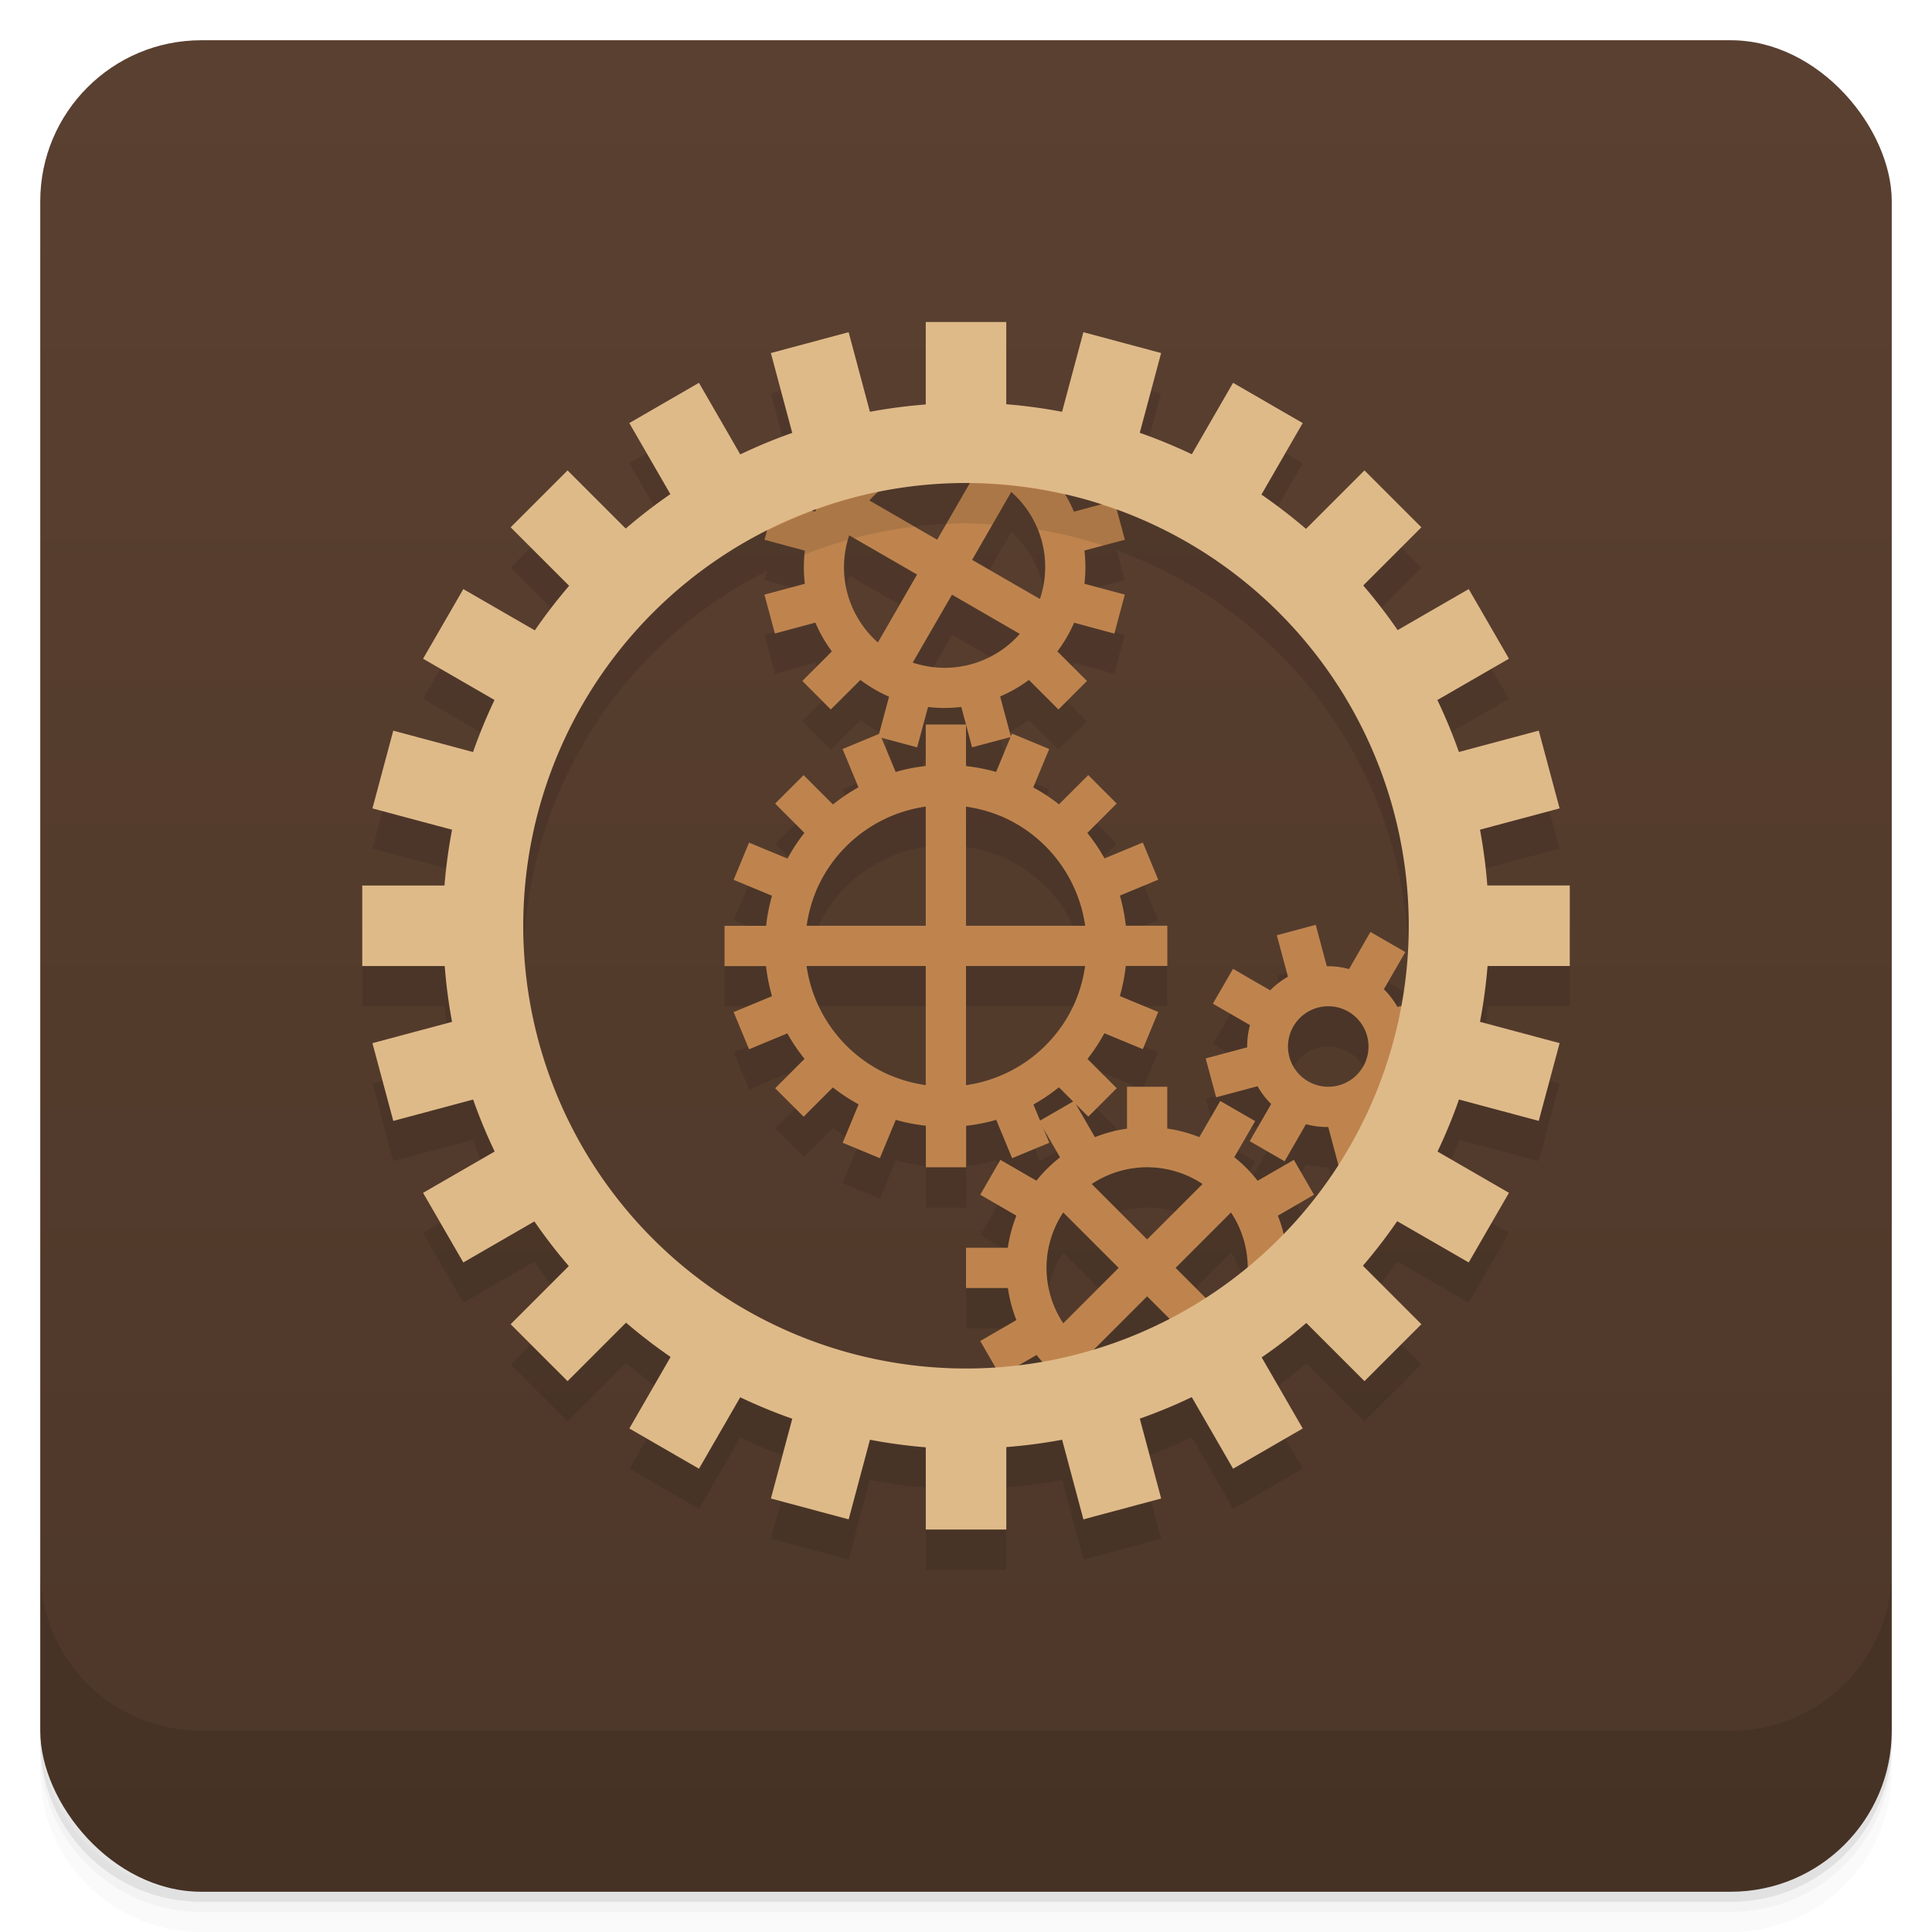 <svg version="1.1" viewBox="0 0 48 48" xmlns="http://www.w3.org/2000/svg">
 <defs>
  <linearGradient id="bg" x2="0" y1="1" y2="47" gradientUnits="userSpaceOnUse">
   <stop style="stop-color:#5a4030" offset="0"/>
   <stop style="stop-color:#4d3729" offset="1"/>
  </linearGradient>
 </defs>
 <path d="m1 43v0.25c0 2.216 1.784 4 4 4h38c2.216 0 4-1.784 4-4v-0.25c0 2.216-1.784 4-4 4h-38c-2.216 0-4-1.784-4-4zm0 0.5v0.5c0 2.216 1.784 4 4 4h38c2.216 0 4-1.784 4-4v-0.5c0 2.216-1.784 4-4 4h-38c-2.216 0-4-1.784-4-4z" style="opacity:.02"/>
 <path d="m1 43.25v0.25c0 2.216 1.784 4 4 4h38c2.216 0 4-1.784 4-4v-0.25c0 2.216-1.784 4-4 4h-38c-2.216 0-4-1.784-4-4z" style="opacity:.05"/>
 <path d="m1 43v0.25c0 2.216 1.784 4 4 4h38c2.216 0 4-1.784 4-4v-0.25c0 2.216-1.784 4-4 4h-38c-2.216 0-4-1.784-4-4z" style="opacity:.1"/>
 <rect x="1" y="1" width="46" height="46" rx="4" style="fill:url(#bg)"/>
 <path d="m1 39v4c0 2.216 1.784 4 4 4h38c2.216 0 4-1.784 4-4v-4c0 2.216-1.784 4-4 4h-38c-2.216 0-4-1.784-4-4z" style="opacity:.1"/>
 <path d="m23 9v2.049a13 13 0 0 0-1.387 0.182l-0.529-1.978-1.932 0.518 0.531 1.984a13 13 0 0 0-1.291 0.535l-1.027-1.779-1.73 1 1.02 1.766a13 13 0 0 0-1.109 0.855l-1.445-1.445-1.414 1.414 1.453 1.453a13 13 0 0 0-0.852 1.107l-1.777-1.025-1 1.73 1.775 1.025a13 13 0 0 0-0.533 1.293l-1.982-0.531-0.518 1.932 1.978 0.529a13 13 0 0 0-0.188 1.387h-2.043v2h2.049a13 13 0 0 0 0.182 1.387l-1.978 0.529 0.518 1.932 1.984-0.531a13 13 0 0 0 0.535 1.291l-1.779 1.027 1 1.73 1.766-1.02a13 13 0 0 0 0.855 1.109l-1.445 1.445 1.414 1.414 1.453-1.453a13 13 0 0 0 1.107 0.852l-1.025 1.777 1.73 1 1.025-1.775a13 13 0 0 0 1.293 0.533l-0.531 1.982 1.932 0.518 0.529-1.978a13 13 0 0 0 1.387 0.188v2.043h2v-2.049a13 13 0 0 0 1.387-0.182l0.529 1.978 1.932-0.518-0.531-1.984a13 13 0 0 0 1.291-0.535l1.027 1.779 1.73-1-1.02-1.766a13 13 0 0 0 1.109-0.855l1.445 1.445 1.414-1.414-1.453-1.453a13 13 0 0 0 0.852-1.107l1.777 1.025 1-1.73-1.775-1.025a13 13 0 0 0 0.533-1.293l1.982 0.531 0.518-1.932-1.978-0.529a13 13 0 0 0 0.188-1.387h2.043v-2h-2.049a13 13 0 0 0-0.182-1.387l1.978-0.529-0.518-1.932-1.984 0.531a13 13 0 0 0-0.535-1.291l1.779-1.027-1-1.73-1.766 1.02a13 13 0 0 0-0.855-1.109l1.445-1.445-1.414-1.414-1.453 1.453a13 13 0 0 0-1.107-0.852l1.025-1.777-1.73-1-1.025 1.775a13 13 0 0 0-1.293-0.533l0.531-1.982-1.932-0.518-0.529 1.978a13 13 0 0 0-1.387-0.188v-2.043zm1 4a11 11 0 0 1 0.096 0.004l-0.811 1.404-1.685-0.975a2.5 2.5 0 0 1 0.199-0.199 11 11 0 0 1 2.201-0.234zm1.125 0.221a2.5 2.5 0 0 1 0.76 1.223 2.5 2.5 0 0 1-0.047 1.438l-1.685-0.973zm1.338 0.068a11 11 0 0 1 0.895 0.242l-0.676 0.182a3.5 3.5 0 0 0-0.219-0.424zm-6.188 0.371a3.5 3.5 0 0 0-0.023 0.051l-0.07-0.02a11 11 0 0 1 0.094-0.031zm7.473 0.014a11 11 0 0 1 7.252 10.326 11 11 0 0 1-0.189 1.996l-0.09 0.023c-0.092-0.162-0.205-0.311-0.338-0.441l0.533-0.924-0.867-0.5-0.531 0.922c-0.18-0.049-0.366-0.073-0.553-0.07l-0.275-1.029-0.967 0.258 0.277 1.031c-0.162 0.092-0.311 0.205-0.441 0.338l-0.924-0.533-0.5 0.865 0.922 0.533c-0.049 0.18-0.073 0.364-0.07 0.551l-1.031 0.277 0.26 0.965 1.029-0.275c0.092 0.162 0.205 0.311 0.338 0.441l-0.533 0.924 0.867 0.5 0.531-0.922c0.18 0.049 0.366 0.073 0.553 0.07l0.25 0.932a11 11 0 0 1-1.359 1.717 3.5 3.5 0 0 0-0.143-0.445l0.898-0.52-0.5-0.867-0.9 0.52a3.5 3.5 0 0 0-0.58-0.586l0.518-0.896-0.867-0.5-0.52 0.898a3.5 3.5 0 0 0-0.797-0.213v-1.039h-1v1.041a3.5 3.5 0 0 0-0.797 0.211l-0.469-0.811 0.301 0.301 0.707-0.707-0.727-0.727a4.5 4.5 0 0 0 0.42-0.639l0.955 0.396 0.383-0.924-0.953-0.395a4.5 4.5 0 0 0 0.146-0.748h1.033v-1h-1.031a4.5 4.5 0 0 0-0.148-0.748l0.953-0.395-0.383-0.924-0.951 0.395a4.5 4.5 0 0 0-0.428-0.633l0.73-0.73-0.707-0.707-0.727 0.727a4.5 4.5 0 0 0-0.639-0.42l0.396-0.955-0.924-0.383-0.029 0.07-0.266-0.994a3.5 3.5 0 0 0 0.715-0.41l0.734 0.734 0.709-0.709-0.736-0.734a3.5 3.5 0 0 0 0.416-0.713l1 0.27 0.26-0.969-1.004-0.268a3.5 3.5 0 0 0 0-0.826l1.004-0.268zm-8.691 0.502-0.062 0.234 1.002 0.27a3.5 3.5 0 0 0 0 0.824l-1.004 0.27 0.26 0.965 1.006-0.27a3.5 3.5 0 0 0 0.41 0.715l-0.734 0.734 0.707 0.709 0.736-0.734a3.5 3.5 0 0 0 0.711 0.416l-0.248 0.926-0.906 0.375 0.395 0.951a4.5 4.5 0 0 0-0.633 0.428l-0.73-0.73-0.707 0.707 0.727 0.727a4.5 4.5 0 0 0-0.42 0.639l-0.955-0.396-0.383 0.924 0.953 0.395a4.5 4.5 0 0 0-0.146 0.748h-1.033v1h1.031a4.5 4.5 0 0 0 0.148 0.748l-0.953 0.395 0.383 0.924 0.951-0.395a4.5 4.5 0 0 0 0.428 0.633l-0.73 0.73 0.707 0.707 0.727-0.727a4.5 4.5 0 0 0 0.639 0.42l-0.396 0.955 0.924 0.383 0.395-0.953a4.5 4.5 0 0 0 0.748 0.146v1.033h1v-1.031a4.5 4.5 0 0 0 0.748-0.148l0.395 0.953 0.924-0.383-0.152-0.369 0.422 0.732a3.5 3.5 0 0 0-0.586 0.58l-0.896-0.518-0.5 0.867 0.898 0.52a3.5 3.5 0 0 0-0.213 0.797h-1.039v1h1.041a3.5 3.5 0 0 0 0.211 0.797l-0.898 0.52 0.379 0.658a11 11 0 0 1-0.732 0.025 11 11 0 0 1-11-11 11 11 0 0 1 6.057-9.824zm2.043 0.125 1.685 0.973-0.973 1.688a2.5 2.5 0 0 1-0.758-1.223 2.5 2.5 0 0 1 0.045-1.438zm2.553 1.473 1.685 0.975a2.5 2.5 0 0 1-1.223 0.758 2.5 2.5 0 0 1-1.438-0.045zm0.23 2.789 0.117 0.438h-1v1.031a4.5 4.5 0 0 0-0.748 0.148l-0.352-0.85 0.887 0.236 0.27-1.002a3.5 3.5 0 0 0 0.826-2e-3zm0.117 0.439 0.15 0.564 0.957-0.256-0.359 0.869a4.5 4.5 0 0 0-0.748-0.146zm-1 2.037v2.961h-2.959a3.5 3.5 0 0 1 0.232-0.855 3.5 3.5 0 0 1 0.004-0.014 3.5 3.5 0 0 1 0.785-1.143 3.5 3.5 0 0 1 1.938-0.949zm1 2e-3a3.5 3.5 0 0 1 0.855 0.232 3.5 3.5 0 0 1 0.008 2e-3l0.006 2e-3a3.5 3.5 0 0 1 1.143 0.785 3.5 3.5 0 0 1 0.949 1.938h-2.961zm-3.961 3.959h2.961v2.959a3.5 3.5 0 0 1-0.855-0.232 3.5 3.5 0 0 1-0.014-0.004 3.5 3.5 0 0 1-1.143-0.785 3.5 3.5 0 0 1-0.949-1.938zm3.961 0h2.959a3.5 3.5 0 0 1-0.232 0.855 3.5 3.5 0 0 1-2e-3 0.008l-2e-3 0.006a3.5 3.5 0 0 1-0.785 1.143 3.5 3.5 0 0 1-1.938 0.949zm9 1a1 1 0 0 1 1 1 1 1 0 0 1-1 1 1 1 0 0 1-1-1 1 1 0 0 1 1-1zm-6.695 2.012 0.355 0.355-0.822 0.475-0.166-0.402a4.5 4.5 0 0 0 0.633-0.428zm2.195 1.988a2.5 2.5 0 0 1 1.377 0.416l-1.377 1.377-1.377-1.377a2.5 2.5 0 0 1 1.377-0.416zm-2.084 1.123 1.377 1.377-1.377 1.377a2.5 2.5 0 0 1-0.416-1.377 2.5 2.5 0 0 1 0.416-1.377zm4.168 0a2.5 2.5 0 0 1 0.414 1.353 11 11 0 0 1-1.043 0.771l-0.748-0.748zm-2.084 2.084 0.557 0.557a11 11 0 0 1-1.867 0.754zm-2.746 1.457a3.5 3.5 0 0 0 0.145 0.17 11 11 0 0 1-0.561 0.07z" style="fill-opacity:.957;opacity:.1;paint-order:normal"/>
 <path d="m23 18v1.031a4.5 4.5 0 0 0-0.748 0.148l-0.395-0.953-0.924 0.383 0.395 0.951a4.5 4.5 0 0 0-0.633 0.428l-0.73-0.73-0.707 0.707 0.727 0.727a4.5 4.5 0 0 0-0.42 0.639l-0.955-0.396-0.383 0.924 0.953 0.395a4.5 4.5 0 0 0-0.146 0.748h-1.033v1h1.031a4.5 4.5 0 0 0 0.148 0.748l-0.953 0.395 0.383 0.924 0.951-0.395a4.5 4.5 0 0 0 0.428 0.633l-0.73 0.73 0.707 0.707 0.727-0.727a4.5 4.5 0 0 0 0.639 0.42l-0.396 0.955 0.924 0.383 0.395-0.953a4.5 4.5 0 0 0 0.748 0.146v1.033h1v-1.031a4.5 4.5 0 0 0 0.748-0.148l0.395 0.953 0.924-0.383-0.395-0.951a4.5 4.5 0 0 0 0.633-0.428l0.73 0.73 0.707-0.707-0.727-0.727a4.5 4.5 0 0 0 0.42-0.639l0.955 0.396 0.383-0.924-0.953-0.395a4.5 4.5 0 0 0 0.146-0.748h1.033v-1h-1.031a4.5 4.5 0 0 0-0.148-0.748l0.953-0.395-0.383-0.924-0.951 0.395a4.5 4.5 0 0 0-0.428-0.633l0.73-0.73-0.707-0.707-0.727 0.727a4.5 4.5 0 0 0-0.639-0.42l0.396-0.955-0.924-0.383-0.395 0.953a4.5 4.5 0 0 0-0.748-0.146v-1.033zm0 2.039v2.961h-2.959a3.5 3.5 0 0 1 0.232-0.855 3.5 3.5 0 0 1 0.004-0.014 3.5 3.5 0 0 1 0.785-1.143 3.5 3.5 0 0 1 1.938-0.949zm1 2e-3a3.5 3.5 0 0 1 0.855 0.232 3.5 3.5 0 0 1 0.008 2e-3l0.006 2e-3a3.5 3.5 0 0 1 1.143 0.785 3.5 3.5 0 0 1 0.949 1.938h-2.961zm-3.961 3.959h2.961v2.959a3.5 3.5 0 0 1-0.855-0.232 3.5 3.5 0 0 1-0.014-0.004 3.5 3.5 0 0 1-1.143-0.785 3.5 3.5 0 0 1-0.949-1.938zm3.961 0h2.959a3.5 3.5 0 0 1-0.232 0.855 3.5 3.5 0 0 1-2e-3 0.008l-2e-3 0.006a3.5 3.5 0 0 1-0.785 1.143 3.5 3.5 0 0 1-1.938 0.949z" style="fill:#bf844e;paint-order:normal"/>
 <path d="m28 27v1.041a3.5 3.5 0 0 0-0.797 0.211l-0.52-0.898-0.867 0.5 0.52 0.9a3.5 3.5 0 0 0-0.586 0.58l-0.896-0.518-0.5 0.867 0.898 0.52a3.5 3.5 0 0 0-0.213 0.797h-1.039v1h1.041a3.5 3.5 0 0 0 0.211 0.797l-0.898 0.52 0.5 0.867 0.9-0.52a3.5 3.5 0 0 0 0.58 0.586l-0.336 0.582a12 12 0 0 0 2.814-0.855 2.5 2.5 0 0 1-0.312 0.023 2.5 2.5 0 0 1-1.377-0.416l1.377-1.377 1.289 1.289a12 12 0 0 0 3.139-2.496h-0.969a3.5 3.5 0 0 0-0.211-0.797l0.898-0.52-0.5-0.867-0.9 0.52a3.5 3.5 0 0 0-0.58-0.586l0.518-0.896-0.867-0.5-0.52 0.898a3.5 3.5 0 0 0-0.797-0.213v-1.039zm0.5 2a2.5 2.5 0 0 1 1.377 0.416l-1.377 1.377-1.377-1.377a2.5 2.5 0 0 1 1.377-0.416zm-2.084 1.123 1.377 1.377-1.377 1.377a2.5 2.5 0 0 1-0.416-1.377 2.5 2.5 0 0 1 0.416-1.377zm4.168 0a2.5 2.5 0 0 1 0.416 1.377 2.5 2.5 0 0 1-0.416 1.377l-1.377-1.377z" style="fill:#bf844e;paint-order:normal"/>
 <path d="m32.689 22.977-0.967 0.258 0.277 1.031c-0.162 0.092-0.311 0.205-0.441 0.338l-0.924-0.533-0.5 0.865 0.922 0.533c-0.049 0.18-0.073 0.364-0.07 0.551l-1.031 0.277 0.26 0.965 1.029-0.275c0.092 0.162 0.205 0.311 0.338 0.441l-0.533 0.924 0.867 0.5 0.531-0.922c0.18 0.049 0.366 0.073 0.553 0.07l0.275 1.029 0.967-0.258-0.275-1.031c0.162-0.092 0.309-0.205 0.439-0.338l0.924 0.533 0.5-0.865-0.922-0.533c0.049-0.18 0.075-0.364 0.072-0.551l1.029-0.277-0.26-0.965-1.029 0.275c-0.092-0.162-0.205-0.311-0.338-0.441l0.533-0.924-0.867-0.5-0.531 0.922c-0.18-0.049-0.366-0.073-0.553-0.07zm0.311 2.023a1 1 0 0 1 1 1 1 1 0 0 1-1 1 1 1 0 0 1-1-1 1 1 0 0 1 1-1z" style="fill:#bf844e;paint-order:normal"/>
 <path d="m24 11a12 12 0 0 0-3.723 0.607l0.391 0.391a3.5 3.5 0 0 0-0.416 0.713l-1-0.268-0.258 0.967 1.002 0.27a3.5 3.5 0 0 0 0 0.824l-1.004 0.27 0.26 0.965 1.006-0.27a3.5 3.5 0 0 0 0.41 0.715l-0.734 0.734 0.707 0.709 0.736-0.734a3.5 3.5 0 0 0 0.711 0.416l-0.268 1 0.967 0.258 0.27-1.002a3.5 3.5 0 0 0 0.826-2e-3l0.268 1.004 0.967-0.258-0.27-1.006a3.5 3.5 0 0 0 0.715-0.41l0.734 0.734 0.709-0.709-0.736-0.734a3.5 3.5 0 0 0 0.416-0.713l1 0.27 0.26-0.969-1.004-0.268a3.5 3.5 0 0 0 0-0.826l1.004-0.268-0.26-0.967-1.004 0.27a3.5 3.5 0 0 0-0.41-0.715l0.627-0.629a12 12 0 0 0-1.185-0.232l-0.152 0.152a3.5 3.5 0 0 0-0.344-0.227 12 12 0 0 0-1.217-0.062zm-0.436 0.594a2.5 2.5 0 0 1 0.695 0.127l-0.975 1.688-1.685-0.975a2.5 2.5 0 0 1 1.223-0.758 2.5 2.5 0 0 1 0.742-0.082zm1.56 0.627a2.5 2.5 0 0 1 0.76 1.223 2.5 2.5 0 0 1-0.047 1.438l-1.685-0.973zm-4.025 1.08 1.685 0.973-0.973 1.688a2.5 2.5 0 0 1-0.758-1.223 2.5 2.5 0 0 1 0.045-1.438zm2.553 1.473 1.685 0.975a2.5 2.5 0 0 1-1.223 0.758 2.5 2.5 0 0 1-1.438-0.045z" style="fill:#bf844e;paint-order:normal"/>
 <path d="m23 8v2.049a13 13 0 0 0-1.387 0.182l-0.529-1.978-1.932 0.518 0.531 1.984a13 13 0 0 0-1.291 0.535l-1.027-1.779-1.73 1 1.02 1.766a13 13 0 0 0-1.109 0.855l-1.445-1.445-1.414 1.414 1.453 1.453a13 13 0 0 0-0.852 1.107l-1.777-1.025-1 1.73 1.775 1.025a13 13 0 0 0-0.533 1.293l-1.982-0.531-0.518 1.932 1.978 0.529a13 13 0 0 0-0.188 1.387h-2.043v2h2.049a13 13 0 0 0 0.182 1.387l-1.978 0.529 0.518 1.932 1.984-0.531a13 13 0 0 0 0.535 1.291l-1.779 1.027 1 1.73 1.766-1.02a13 13 0 0 0 0.855 1.109l-1.445 1.445 1.414 1.414 1.453-1.453a13 13 0 0 0 1.107 0.852l-1.025 1.777 1.73 1 1.025-1.775a13 13 0 0 0 1.293 0.533l-0.531 1.982 1.932 0.518 0.529-1.978a13 13 0 0 0 1.387 0.188v2.043h2v-2.049a13 13 0 0 0 1.387-0.182l0.529 1.978 1.932-0.518-0.531-1.984a13 13 0 0 0 1.291-0.535l1.027 1.779 1.73-1-1.02-1.766a13 13 0 0 0 1.109-0.855l1.445 1.445 1.414-1.414-1.453-1.453a13 13 0 0 0 0.852-1.107l1.777 1.025 1-1.73-1.775-1.025a13 13 0 0 0 0.533-1.293l1.982 0.531 0.518-1.932-1.978-0.529a13 13 0 0 0 0.188-1.387h2.043v-2h-2.049a13 13 0 0 0-0.182-1.387l1.978-0.529-0.518-1.932-1.984 0.531a13 13 0 0 0-0.535-1.291l1.779-1.027-1-1.73-1.766 1.02a13 13 0 0 0-0.855-1.109l1.445-1.445-1.414-1.414-1.453 1.453a13 13 0 0 0-1.107-0.852l1.025-1.777-1.73-1-1.025 1.775a13 13 0 0 0-1.293-0.533l0.531-1.982-1.932-0.518-0.529 1.978a13 13 0 0 0-1.387-0.188v-2.043zm1 4a11 11 0 0 1 11 11 11 11 0 0 1-11 11 11 11 0 0 1-11-11 11 11 0 0 1 11-11z" style="fill:#dfba89;paint-order:normal"/>
 <path d="m24.096 12.004-0.584 1.014a11 11 0 0 1 0.488-0.018 11 11 0 0 1 0.656 0.033l0.469-0.812a2.5 2.5 0 0 1 0.662 0.939 11 11 0 0 1 1.627 0.393l0.531-0.143-0.199-0.742a11 11 0 0 0-0.4-0.133l-0.664 0.178a3.5 3.5 0 0 0-0.217-0.42 11 11 0 0 0-2.369-0.289zm-2.281 0.215a11 11 0 0 0-1.543 0.447 3.5 3.5 0 0 0-0.02 0.045l-0.059-0.016a11 11 0 0 0-1.141 0.494l-0.059 0.221 1.002 0.27a3.5 3.5 0 0 0-0.006 0.098 11 11 0 0 1 1.076-0.361 2.5 2.5 0 0 1 0.033-0.115l0.121 0.07a11 11 0 0 1 1.502-0.287l-1.123-0.65a2.5 2.5 0 0 1 0.215-0.215z" style="opacity:.1;paint-order:normal"/>
</svg>
